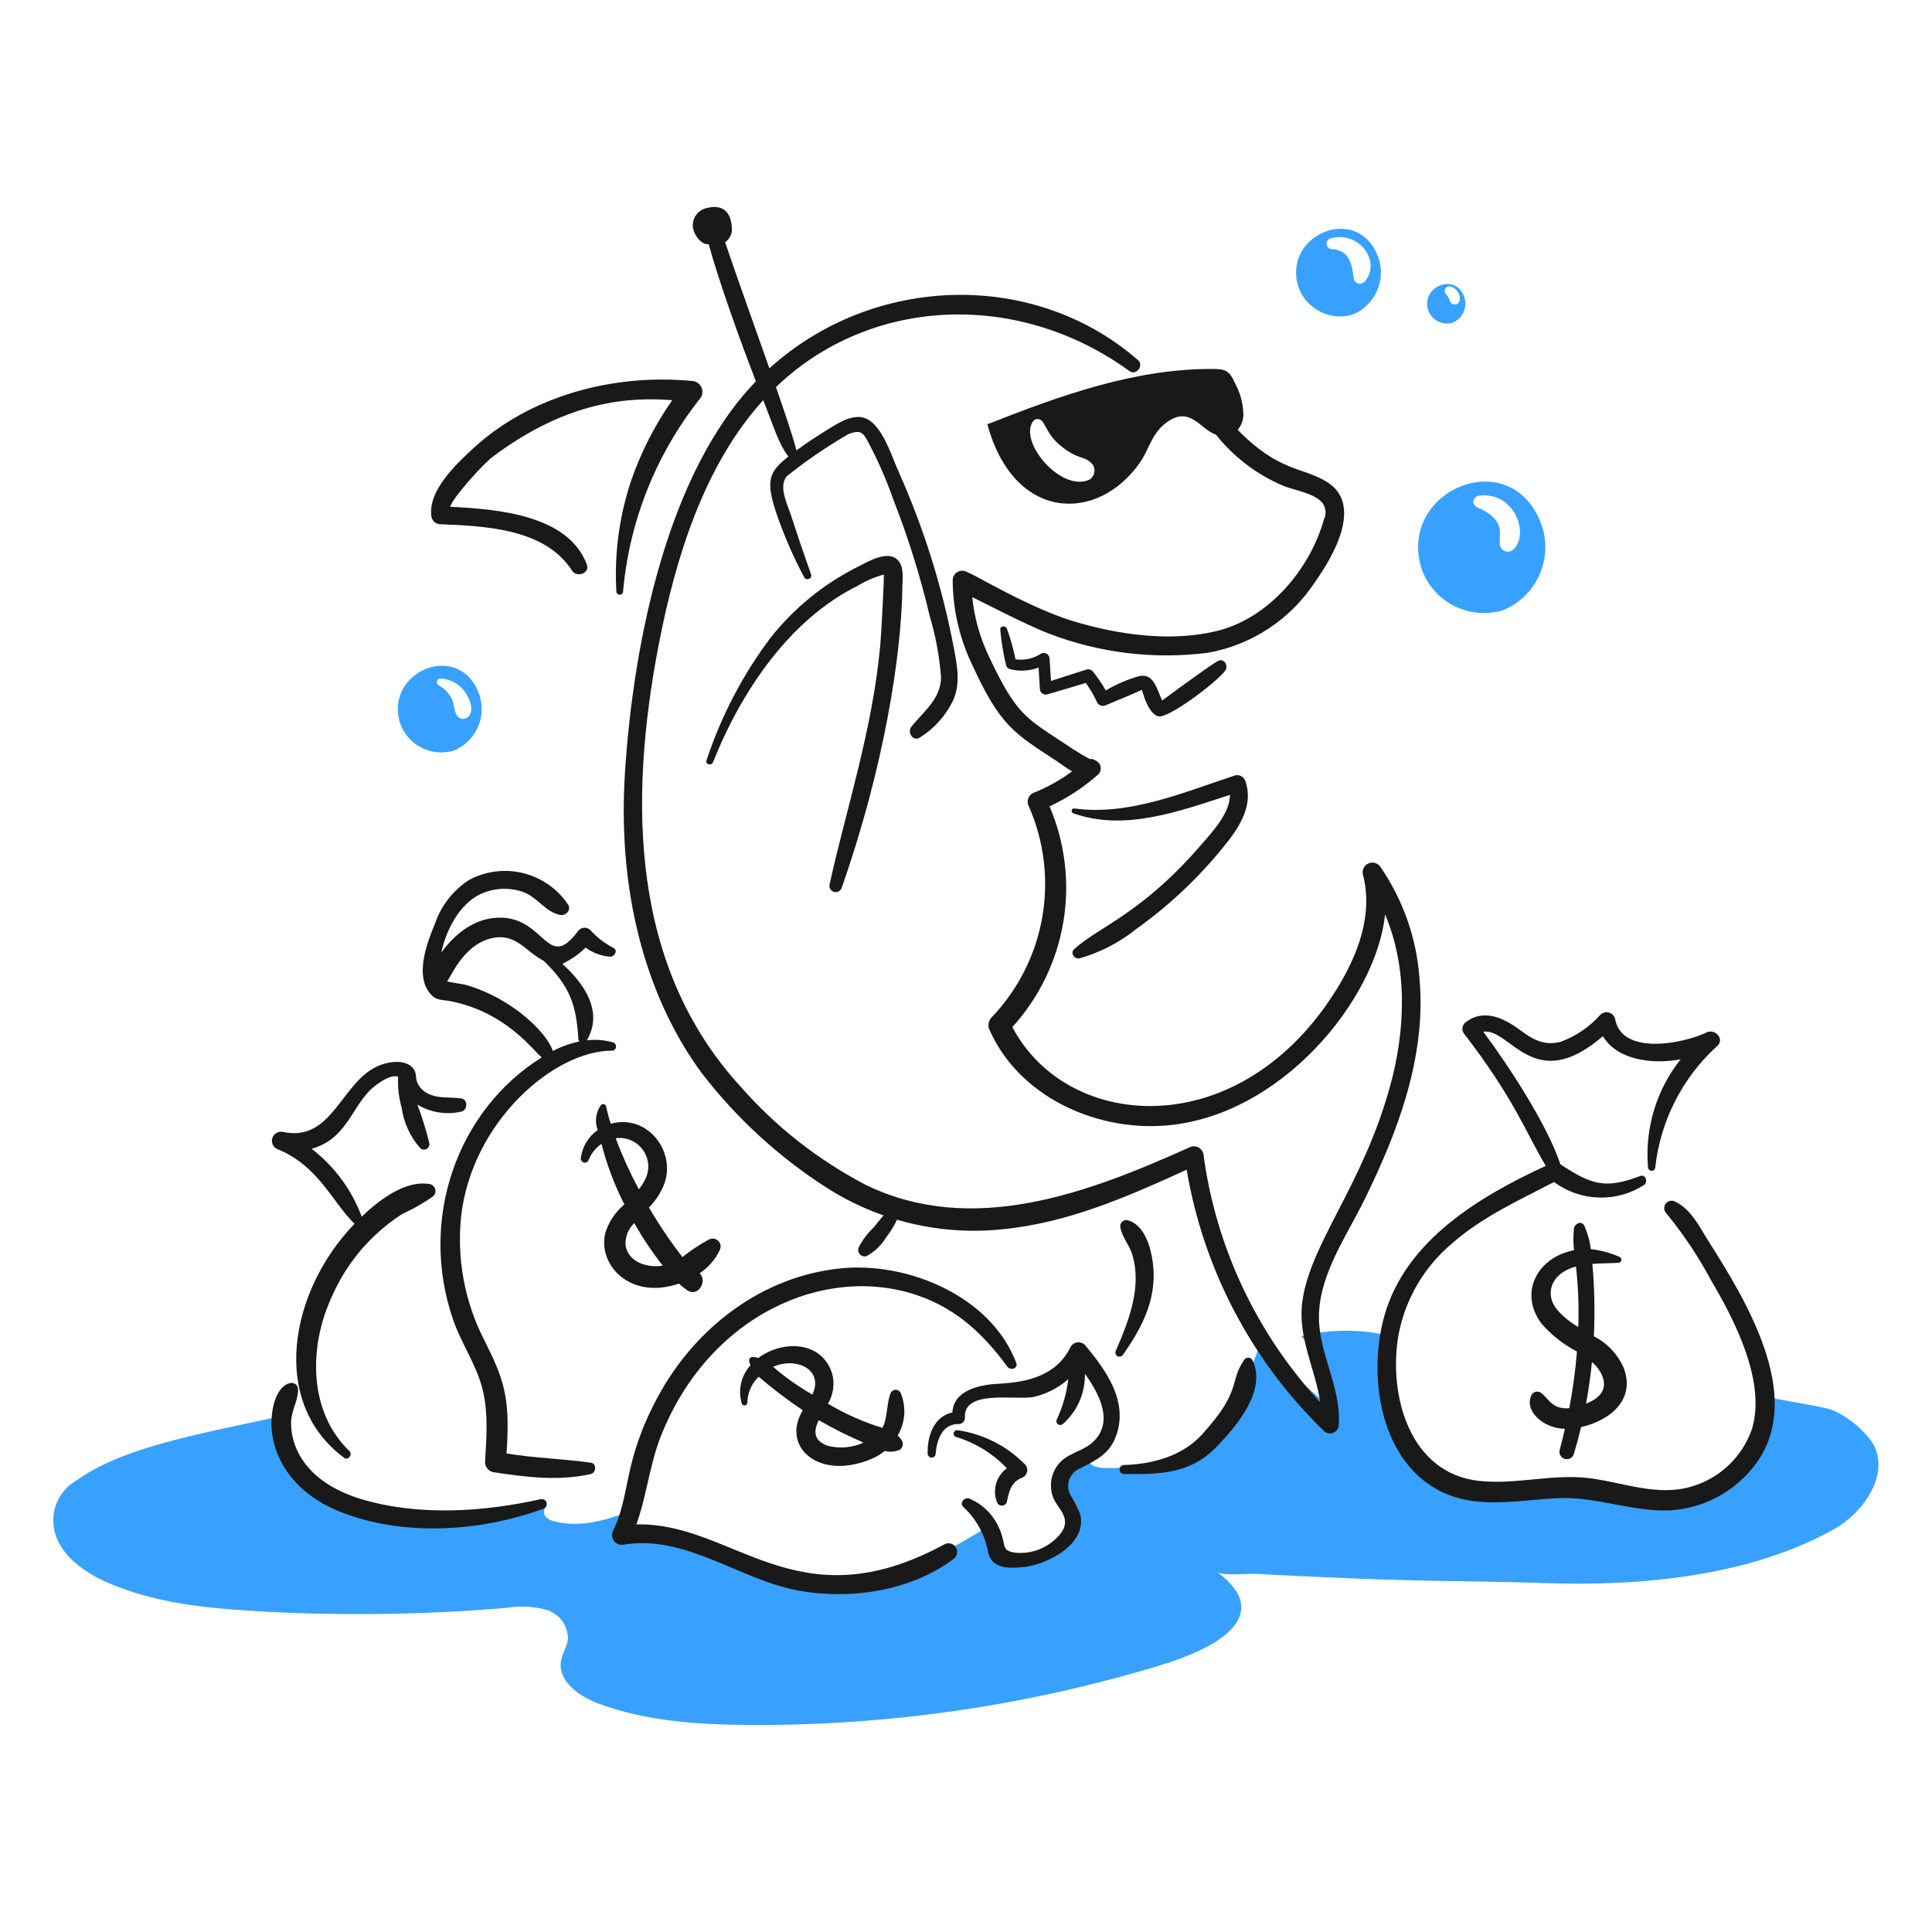 <svg width="154" height="154" viewBox="0 0 154 154" fill="none" xmlns="http://www.w3.org/2000/svg">
<path d="M6.085 118.015C5.484 118.357 4.993 118.864 4.67 119.475C4.347 120.086 4.204 120.777 4.26 121.466C4.413 123.654 6.462 125.207 8.467 126.099C12.162 127.744 16.27 128.179 20.308 128.417C27.026 128.814 33.764 128.727 40.469 128.155C41.501 127.988 42.556 128.045 43.563 128.324C44.063 128.475 44.5 128.784 44.808 129.205C45.116 129.627 45.278 130.137 45.271 130.659C45.199 131.255 44.827 131.778 44.723 132.371C44.436 133.999 46.173 135.226 47.724 135.8C51.476 137.193 55.549 137.46 59.55 137.493C70.633 137.583 81.667 136.003 92.278 132.804C94.346 132.179 100.34 130.227 98.644 126.999C98.214 126.31 97.639 125.723 96.96 125.278C97.448 125.649 99.429 125.417 100.069 125.451C113.156 126.159 116.23 125.953 123.197 126.19C130.81 126.451 139.49 125.654 146.234 121.871C148.404 120.653 150.692 117.637 149.314 115.09C148.492 113.895 147.349 112.955 146.018 112.379C145.472 112.129 140.256 111.337 140.237 111.186C140.446 112.831 140.368 115.31 139.012 116.456C133.534 121.096 127.841 118.408 121.451 118.577C119.53 118.628 117.042 119.271 115.402 118.007C114.005 116.973 112.774 115.731 111.753 114.325C110.953 113.08 110.426 111.681 110.205 110.219C110.167 109.918 110.393 106.391 110.808 106.482C108.478 105.927 106.05 105.935 103.724 106.506C104.985 107.948 105.631 109.825 105.526 111.737L100.292 107.188C100.571 107.43 98.661 111.264 98.442 111.695C97.282 113.983 96.015 115.394 93.548 116.289C92.909 116.519 86.995 117.662 86.882 116.523C86.871 116.421 86.861 116.319 86.851 116.217C84.554 116.963 84.62 118.947 85.772 120.648C85.871 120.825 85.916 121.026 85.903 121.228C85.889 121.43 85.817 121.624 85.696 121.786C85.444 122.105 85.132 122.372 84.777 122.57C84.001 123.181 83.124 123.652 82.186 123.962C81.487 124.17 80.736 124.115 80.075 123.809C79.811 123.648 78.479 121.857 78.947 121.584C76.297 123.133 73.899 124.717 70.88 125.412C61.624 127.55 58.48 122.928 53.136 122.031C52.417 121.911 51.428 122.254 50.803 121.768C50.711 121.701 50.641 121.606 50.604 121.498C50.567 121.39 50.564 121.273 50.595 121.163C50.616 120.985 50.664 120.276 50.848 120.203C48.757 121.045 46.503 121.836 44.234 121.28C43.698 121.148 43.283 120.903 43.377 120.355C43.392 120.272 43.51 119.879 43.585 119.861C42.511 120.101 41.425 120.28 40.332 120.397C37.3 121.208 38.206 121.002 36.479 121.117C35.121 121.209 33.76 121.243 32.399 121.221C29.614 121.18 24.955 118.659 23.292 115.708C23.048 115.275 22.049 112.965 23.139 112.737C14.738 114.502 9.665 115.477 6.085 118.015Z" fill="#38A1FF"/>
<path d="M97.04 52.707C96.037 53.31 92.694 55.799 92.635 55.842C92.176 54.818 91.946 53.681 90.838 53.886C89.893 54.147 88.987 54.534 88.145 55.034C87.835 54.496 87.484 53.982 87.096 53.498C87.034 53.433 86.956 53.387 86.869 53.364C86.783 53.341 86.692 53.342 86.606 53.367C85.661 53.666 84.719 53.97 83.779 54.277C83.737 53.684 83.702 53.093 83.658 52.5C83.657 52.42 83.636 52.341 83.595 52.272C83.554 52.203 83.496 52.145 83.427 52.106C83.357 52.066 83.278 52.045 83.198 52.045C83.118 52.046 83.039 52.067 82.969 52.107C82.373 52.498 81.655 52.658 80.95 52.556C80.78 51.727 80.549 50.91 80.261 50.114C80.157 49.854 79.711 49.856 79.73 50.185C79.815 51.146 79.971 52.099 80.196 53.037C80.215 53.108 80.252 53.173 80.303 53.225C80.355 53.276 80.42 53.313 80.491 53.332C81.25 53.533 82.054 53.491 82.788 53.211C82.821 53.774 82.855 54.34 82.887 54.904C82.888 54.975 82.906 55.045 82.938 55.109C82.97 55.172 83.016 55.227 83.073 55.27C83.129 55.313 83.195 55.343 83.265 55.357C83.335 55.371 83.406 55.369 83.475 55.351C84.501 55.057 85.526 54.747 86.547 54.438C86.903 54.928 87.208 55.452 87.459 56.003C87.518 56.105 87.609 56.184 87.719 56.229C87.828 56.273 87.949 56.279 88.062 56.247C88.583 56.037 90.851 55.081 91.017 54.989C91.07 55.109 91.504 56.919 92.347 57.1C93.135 57.271 96.899 54.448 97.642 53.485C97.962 53.074 97.566 52.392 97.04 52.707Z" fill="#191919"/>
<path d="M71.64 44.732C70.841 43.726 69.141 44.801 68.271 45.23C65.589 46.593 63.238 48.524 61.38 50.89C59.177 53.834 57.467 57.116 56.317 60.608C56.195 60.937 56.712 61.067 56.838 60.752C59.076 55.119 62.942 49.371 68.37 46.691C69.018 46.297 69.718 45.997 70.45 45.798C70.477 46.122 70.259 50.429 70.163 51.465C69.55 58.209 67.38 64.747 66.131 70.479C66.095 70.608 66.112 70.745 66.178 70.86C66.244 70.976 66.353 71.061 66.481 71.096C66.609 71.132 66.746 71.114 66.862 71.049C66.978 70.983 67.062 70.874 67.098 70.746C70.439 61.237 71.865 52.25 71.926 46.779C71.936 46.148 72.066 45.267 71.64 44.732Z" fill="#191919"/>
<path d="M108.761 95.628C111.448 90.159 113.704 84.184 113.148 77.983C112.918 74.806 111.847 71.746 110.046 69.119C109.948 68.963 109.799 68.847 109.623 68.792C109.448 68.737 109.259 68.745 109.09 68.817C108.92 68.888 108.782 69.018 108.7 69.182C108.617 69.346 108.596 69.534 108.639 69.713C109.469 72.907 108.242 76.103 106.572 78.808C98.926 91.212 85.132 90.275 80.696 81.871C82.821 79.528 84.23 76.626 84.756 73.507C85.282 70.388 84.902 67.184 83.662 64.275C85.054 63.627 86.346 62.782 87.498 61.767C87.587 61.692 87.655 61.597 87.696 61.489C87.738 61.381 87.751 61.264 87.735 61.15C87.719 61.036 87.674 60.927 87.605 60.835C87.535 60.743 87.444 60.67 87.338 60.623C86.615 60.201 87.779 61.217 84.518 59.047C81.727 57.196 80.932 56.833 78.801 52.266C78.102 50.796 77.661 49.216 77.499 47.596C77.91 47.787 81.916 49.874 83.638 50.513C87.66 52.054 92 52.577 96.272 52.035C98.001 51.728 99.649 51.072 101.116 50.106C102.583 49.141 103.837 47.887 104.803 46.421C106.263 44.359 108.712 40.2 105.738 38.395C103.757 37.193 101.941 37.619 98.662 34.266C98.941 33.924 99.098 33.5 99.11 33.06C99.096 32.185 98.869 31.327 98.45 30.56C98.019 29.591 97.713 29.421 96.802 29.411C90.55 29.342 84.515 31.524 78.701 33.822C80.828 41.615 87.507 41.694 90.861 36.876C91.55 35.88 91.794 34.671 92.765 33.853C94.79 32.142 95.617 34.203 96.927 34.651C98.356 36.448 100.216 37.856 102.335 38.743C103.266 39.107 104.698 39.288 105.397 40.067C105.542 40.257 105.631 40.484 105.654 40.722C105.677 40.959 105.634 41.199 105.528 41.413C104.433 45.324 101.164 49.285 96.978 50.301C93.29 51.196 89.072 50.588 85.493 49.498C81.73 48.35 76.72 45.224 77.224 45.7C77.117 45.599 76.982 45.531 76.838 45.504C76.693 45.477 76.543 45.493 76.407 45.55C76.271 45.607 76.155 45.702 76.072 45.824C75.989 45.945 75.943 46.089 75.939 46.236C75.949 48.533 76.462 50.801 77.442 52.88C79.703 57.825 80.766 58.407 84.208 60.65C84.536 60.864 84.974 61.204 85.452 61.489C84.53 62.169 83.527 62.732 82.465 63.164C82.355 63.198 82.254 63.256 82.169 63.333C82.084 63.411 82.017 63.507 81.974 63.614C81.93 63.721 81.911 63.836 81.918 63.951C81.924 64.066 81.956 64.178 82.011 64.279C83.234 67.063 83.604 70.147 83.075 73.14C82.545 76.134 81.14 78.904 79.037 81.1C78.906 81.239 78.822 81.415 78.798 81.605C78.773 81.794 78.81 81.986 78.901 82.154C81.233 87.337 87.151 90.081 92.662 89.734C102.029 89.15 109.721 79.657 110.404 72.889C112.236 77.211 112.036 82.196 110.762 86.731C108.532 94.676 104.421 99.113 103.804 103.785C103.432 106.594 104.842 109.109 105.24 111.786C100.198 106.341 96.952 99.477 95.941 92.126C95.937 91.993 95.899 91.863 95.831 91.749C95.763 91.635 95.666 91.541 95.551 91.475C95.436 91.409 95.305 91.374 95.173 91.372C95.04 91.371 94.909 91.404 94.792 91.468C86.772 95.067 77.577 98.584 69.038 94.463C65.23 92.481 61.825 89.806 58.998 86.576C50.331 77.081 50.056 64.025 52.523 51.303C53.834 44.553 56.095 37.109 60.837 31.896C61.673 34.001 62.047 35.347 62.84 36.392C61.416 37.525 60.98 38.175 61.83 40.743C62.439 42.565 63.202 44.333 64.11 46.026C64.263 46.321 64.769 46.122 64.654 45.796C64.09 44.21 63.548 42.616 63.029 41.014C62.742 40.145 62.052 38.806 62.703 37.969C64.259 36.724 65.907 35.598 67.632 34.6C68.627 34.23 68.775 34.5 69.138 35.117C69.951 36.631 70.644 38.207 71.21 39.829C72.389 42.833 73.353 45.916 74.096 49.057C74.572 50.647 74.878 52.283 75.008 53.938C75.027 55.676 73.657 56.676 72.659 57.907C72.291 58.361 72.761 59.153 73.333 58.781C74.468 58.071 75.379 57.056 75.963 55.851C76.563 54.516 76.315 53.181 76.056 51.793C75.146 46.917 73.665 42.164 71.644 37.634C71.095 36.398 70.577 34.672 69.576 33.724C68.543 32.744 67.26 33.446 66.255 34.066C65.318 34.641 64.376 35.243 63.484 35.903C63.282 35.048 62.652 33.158 61.852 30.857C69.294 23.701 81.049 23.057 90.05 29.591C90.56 29.962 91.199 29.132 90.724 28.717C82.455 21.488 69.624 21.844 61.328 29.361C60.144 26.003 58.746 22.109 57.798 19.308C57.991 19.178 58.143 18.997 58.238 18.785C58.333 18.573 58.366 18.339 58.334 18.108C58.295 17.642 58.157 16.089 56.241 16.604C56.044 16.66 55.862 16.758 55.707 16.892C55.553 17.026 55.429 17.192 55.345 17.379C55.262 17.565 55.22 17.768 55.223 17.973C55.226 18.177 55.274 18.378 55.364 18.563C55.873 19.6 56.485 19.462 56.485 19.462C57.348 22.548 58.9 26.89 60.252 30.397C53.167 37.727 50.477 51.301 49.817 61.561C49.146 72.002 51.961 80.173 55.948 85.551C58.7 89.125 62.047 92.2 65.841 94.641C70.027 97.332 75.007 98.51 79.956 97.98C85.136 97.47 89.903 95.38 94.59 93.236C95.924 101.169 99.759 108.468 105.533 114.068C105.631 114.161 105.754 114.224 105.887 114.248C106.02 114.273 106.157 114.258 106.282 114.207C106.406 114.155 106.514 114.068 106.59 113.957C106.667 113.846 106.71 113.715 106.714 113.58C106.919 110.51 105.044 107.803 105.136 104.764C105.232 101.48 107.363 98.476 108.761 95.628ZM86.828 38.239C84.55 39.276 81.085 35.099 82.387 33.532C82.458 33.462 82.549 33.418 82.648 33.406C82.746 33.393 82.847 33.413 82.933 33.463C83.335 33.693 83.421 34.607 84.547 35.535C85.9 36.652 86.384 36.308 86.997 36.913C87.087 37.005 87.155 37.116 87.197 37.238C87.238 37.36 87.251 37.49 87.234 37.617C87.218 37.745 87.173 37.867 87.102 37.975C87.032 38.082 86.938 38.173 86.828 38.239Z" fill="#191919"/>
<path d="M55.157 30.367C48.895 29.772 42.275 31.538 37.727 35.733C36.376 36.979 34.158 39.063 34.376 41.073C34.381 41.261 34.458 41.439 34.591 41.572C34.724 41.705 34.903 41.782 35.091 41.787C38.676 41.934 43.451 42.129 45.598 45.486C45.971 46.07 47.046 45.703 46.775 44.989C45.285 41.047 39.687 40.58 35.882 40.395C36.125 39.607 38.539 36.961 39.252 36.425C45.364 31.831 50.339 31.652 53.586 31.899C52.193 33.882 51.086 36.053 50.298 38.345C49.355 41.175 48.959 44.158 49.131 47.136C49.131 47.207 49.159 47.275 49.209 47.326C49.259 47.376 49.328 47.404 49.399 47.404C49.47 47.404 49.538 47.376 49.588 47.326C49.638 47.275 49.667 47.207 49.667 47.136C50.163 41.547 52.281 36.224 55.76 31.822C55.873 31.701 55.948 31.549 55.977 31.386C56.006 31.223 55.988 31.055 55.925 30.902C55.861 30.749 55.755 30.617 55.619 30.522C55.483 30.427 55.323 30.374 55.157 30.367Z" fill="#191919"/>
<path d="M99.276 62.285C99.225 62.112 99.11 61.966 98.954 61.878C98.797 61.789 98.612 61.765 98.439 61.811C94.392 63.138 90.009 65.039 85.658 64.445C85.608 64.434 85.556 64.443 85.513 64.469C85.47 64.496 85.438 64.538 85.425 64.586C85.411 64.635 85.417 64.687 85.44 64.732C85.464 64.777 85.503 64.811 85.551 64.828C89.686 66.295 94.031 64.646 98.046 63.358C98.009 64.84 96.725 66.201 95.817 67.256C91.031 72.829 87.632 73.833 85.622 75.655C85.275 75.97 85.649 76.477 86.052 76.391C87.707 75.917 89.251 75.117 90.592 74.037C93.41 72.022 95.918 69.604 98.034 66.861C99.029 65.534 99.858 63.96 99.276 62.285Z" fill="#191919"/>
<path d="M136.213 98.979C135.468 97.804 134.823 96.413 133.528 95.781C133.405 95.714 133.261 95.693 133.124 95.722C132.987 95.751 132.864 95.828 132.778 95.939C132.692 96.051 132.649 96.189 132.656 96.329C132.663 96.469 132.719 96.603 132.815 96.705C134.186 98.377 135.39 100.18 136.409 102.087C138.373 105.417 140.734 110.13 139.67 113.842C139.295 114.962 138.651 115.974 137.795 116.788C136.939 117.602 135.897 118.194 134.759 118.513C132.116 119.279 129.4 118.184 126.778 117.835C123.808 117.443 120.857 118.365 117.89 118.041C112.334 117.429 110.658 111.189 111.468 106.444C111.994 103.593 113.493 101.012 115.709 99.142C118.141 96.999 121.034 95.697 123.874 94.219C124.902 94.982 126.139 95.414 127.419 95.457C128.699 95.5 129.962 95.153 131.04 94.461C131.391 94.231 131.177 93.573 130.734 93.742C127.929 94.814 126.829 94.414 124.379 92.808C123.338 89.653 120.217 84.893 118.233 82.241C120.383 81.91 122.254 87.359 127.764 82.595C128.917 84.517 131.733 84.863 133.966 84.433C132.035 86.863 131.104 89.939 131.363 93.033C131.363 93.11 131.393 93.184 131.448 93.238C131.502 93.293 131.576 93.323 131.653 93.323C131.73 93.323 131.804 93.293 131.858 93.238C131.913 93.184 131.943 93.11 131.943 93.033C132.358 89.321 134.112 85.889 136.877 83.378C137.502 82.835 136.707 81.966 136.039 82.291C134.247 83.166 129.242 84.201 128.735 81.194C128.701 81.077 128.637 80.971 128.549 80.886C128.462 80.802 128.354 80.741 128.236 80.71C128.119 80.679 127.995 80.679 127.877 80.71C127.76 80.742 127.652 80.802 127.565 80.887C126.712 81.846 125.638 82.582 124.436 83.031C123.164 83.383 122.227 82.9 121.232 82.154C119.9 81.154 118.246 80.332 116.764 81.537C116.66 81.64 116.593 81.775 116.574 81.921C116.555 82.066 116.585 82.214 116.66 82.341C120.684 87.561 121.578 90.172 123.212 92.932C117.916 95.373 112.096 98.861 110.378 104.783C109.014 109.486 109.914 116.25 114.654 118.782C117.659 120.386 121.069 119.548 124.287 119.415C127.426 119.287 130.449 120.661 133.577 120.354C134.933 120.205 136.239 119.755 137.399 119.037C138.56 118.319 139.546 117.352 140.285 116.205C143.543 110.991 139.332 103.885 136.213 98.979Z" fill="#191919"/>
<path d="M129.439 109.069C128.969 107.963 128.122 107.059 127.049 106.518C127.137 104.594 127.097 102.666 126.93 100.747C127.646 100.69 128.374 100.696 129.006 100.658C129.064 100.656 129.119 100.633 129.162 100.594C129.205 100.556 129.233 100.503 129.241 100.445C129.248 100.388 129.236 100.329 129.205 100.281C129.174 100.232 129.126 100.195 129.071 100.178C128.353 99.858 127.589 99.653 126.807 99.57C126.726 98.924 126.55 98.294 126.284 97.701C126.074 97.257 125.504 97.539 125.458 97.927C125.4 98.501 125.403 99.081 125.467 99.655C122.513 100.22 121.039 103.078 122.882 105.517C123.674 106.424 124.63 107.174 125.699 107.728C125.58 109.244 125.375 110.752 125.087 112.245C123.678 112.378 123.402 111.386 122.79 110.995C122.671 110.927 122.531 110.908 122.398 110.943C122.266 110.978 122.153 111.063 122.083 111.181C121.644 112.058 122.262 112.907 123.016 113.385C123.534 113.706 124.13 113.881 124.74 113.891C124.611 114.452 124.47 115.019 124.317 115.592C124.283 115.74 124.307 115.895 124.385 116.025C124.463 116.155 124.588 116.25 124.734 116.291C124.88 116.331 125.036 116.313 125.17 116.242C125.303 116.17 125.404 116.049 125.451 115.905C125.663 115.194 125.855 114.478 126.025 113.757C128.48 113.192 130.338 111.476 129.439 109.069ZM124.134 104.417C123.085 103.169 123.61 101.489 125.621 100.952C125.802 102.553 125.863 104.166 125.804 105.776C125.177 105.416 124.614 104.957 124.134 104.417H124.134ZM126.422 111.894C126.628 110.785 126.785 109.673 126.896 108.57C127.299 108.899 127.602 109.333 127.772 109.824C128.121 110.919 127.314 111.532 126.421 111.894H126.422Z" fill="#191919"/>
<path d="M89.523 107.976C90.819 106.115 91.89 104.198 91.957 101.869C91.998 100.414 91.56 97.724 89.89 97.266C89.809 97.246 89.725 97.248 89.645 97.27C89.565 97.292 89.492 97.334 89.434 97.393C89.375 97.452 89.333 97.525 89.311 97.605C89.288 97.684 89.287 97.769 89.308 97.849C89.436 98.61 90.014 99.228 90.244 99.97C91.03 102.518 90.032 105.177 88.952 107.642C88.907 107.717 88.895 107.808 88.917 107.893C88.939 107.978 88.994 108.05 89.07 108.095C89.146 108.139 89.236 108.151 89.321 108.129C89.406 108.107 89.478 108.052 89.523 107.976Z" fill="#191919"/>
<path d="M89.582 117.489C92.305 117.535 94.809 117.5 96.856 115.44C98.464 113.818 101.039 110.846 99.825 108.407C99.791 108.35 99.743 108.303 99.685 108.27C99.627 108.237 99.562 108.219 99.496 108.219C99.429 108.219 99.364 108.237 99.306 108.27C99.248 108.303 99.2 108.35 99.166 108.407C97.941 110.197 99.037 110.817 95.784 114.372C94.223 116.076 91.834 116.715 89.582 116.776C89.491 116.78 89.404 116.819 89.341 116.886C89.277 116.952 89.242 117.04 89.242 117.132C89.242 117.224 89.277 117.312 89.34 117.378C89.403 117.445 89.49 117.484 89.582 117.489Z" fill="#191919"/>
<path d="M81.702 116.729C80.266 115.264 78.391 114.308 76.363 114.006C76.292 113.988 76.217 113.998 76.155 114.035C76.092 114.072 76.046 114.131 76.026 114.201C76.007 114.272 76.016 114.347 76.052 114.41C76.087 114.474 76.146 114.521 76.216 114.542C77.755 115.01 79.147 115.87 80.255 117.037C79.833 117.347 79.528 117.791 79.391 118.297C79.255 118.803 79.294 119.34 79.504 119.82C79.546 119.889 79.607 119.944 79.68 119.978C79.753 120.013 79.834 120.025 79.914 120.015C79.993 120.004 80.068 119.971 80.13 119.918C80.191 119.866 80.236 119.797 80.259 119.72C80.412 118.934 80.592 118.149 81.419 117.806C81.526 117.774 81.623 117.715 81.701 117.635C81.779 117.554 81.835 117.455 81.864 117.347C81.892 117.239 81.892 117.125 81.864 117.017C81.835 116.909 81.78 116.81 81.702 116.729Z" fill="#191919"/>
<path d="M86.475 107.202C86.397 107.125 86.303 107.067 86.199 107.032C86.095 106.997 85.985 106.986 85.876 107C85.767 107.014 85.663 107.052 85.572 107.112C85.48 107.173 85.403 107.253 85.347 107.347C84.218 109.659 81.908 110.18 79.563 110.301C78.042 110.378 76.004 110.83 75.915 112.587C74.46 112.9 73.908 114.424 73.942 115.87C73.942 115.954 73.976 116.035 74.036 116.095C74.096 116.155 74.177 116.189 74.261 116.189C74.345 116.189 74.427 116.155 74.486 116.095C74.546 116.035 74.579 115.954 74.579 115.87C74.675 114.781 75.105 113.476 76.424 113.512C76.554 113.511 76.679 113.459 76.771 113.367C76.863 113.275 76.915 113.15 76.916 113.02C76.753 110.673 81.106 111.666 82.468 111.335C83.46 111.091 84.379 110.613 85.148 109.94C85.022 111.046 84.716 112.123 84.244 113.13C84.208 113.194 84.196 113.27 84.21 113.342C84.225 113.414 84.265 113.479 84.323 113.524C84.382 113.569 84.454 113.592 84.528 113.587C84.602 113.583 84.671 113.552 84.724 113.501C85.292 113.003 85.743 112.387 86.046 111.696C86.349 111.005 86.496 110.255 86.477 109.501C87.702 111.192 88.81 113.45 87.067 114.989C86.229 115.73 85.036 115.832 84.322 116.766C84.053 117.122 83.876 117.539 83.806 117.979C83.736 118.42 83.775 118.871 83.919 119.293C84.275 120.319 85.687 121.084 84.293 122.522C83.852 122.982 83.31 123.332 82.709 123.547C82.109 123.761 81.467 123.832 80.835 123.755C79.674 123.533 80.337 123.151 79.511 121.53C79.04 120.61 78.263 119.881 77.315 119.47C76.914 119.268 76.417 119.808 76.804 120.131C77.843 121.104 78.534 122.39 78.772 123.793C79.109 125.074 80.466 125.019 81.551 124.913C83.47 124.721 86.733 123.083 86.09 120.649C85.846 120.095 85.568 119.556 85.259 119.035C85.181 118.842 85.143 118.635 85.147 118.427C85.152 118.219 85.198 118.014 85.284 117.824C85.37 117.634 85.494 117.464 85.647 117.323C85.801 117.183 85.981 117.075 86.177 117.006C87.346 116.397 88.341 115.941 88.883 114.659C90.054 111.844 88.209 109.267 86.475 107.202Z" fill="#191919"/>
<path d="M81.009 108.643C79.011 103.334 72.393 100.578 67.074 101.096C60.756 101.708 55.416 105.824 52.449 111.32C49.623 116.542 50.293 119.109 48.878 121.989C48.807 122.122 48.775 122.272 48.787 122.422C48.798 122.572 48.854 122.715 48.945 122.835C49.037 122.954 49.162 123.044 49.303 123.094C49.445 123.144 49.599 123.152 49.745 123.117C54.679 122.321 58.95 125.92 63.622 126.781C67.731 127.54 72.544 126.84 75.957 124.303C76.036 124.258 76.104 124.197 76.159 124.124C76.214 124.052 76.254 123.97 76.278 123.882C76.3 123.794 76.306 123.702 76.294 123.612C76.281 123.523 76.252 123.436 76.206 123.357C76.16 123.279 76.099 123.21 76.027 123.155C75.954 123.1 75.872 123.06 75.784 123.037C75.696 123.014 75.605 123.009 75.515 123.021C75.425 123.033 75.338 123.063 75.26 123.109C63.468 129.499 58.506 121.33 50.728 121.511C51.547 119.228 51.785 116.733 52.685 114.461C56.513 104.793 65.812 100.715 73.183 103.27C76.263 104.336 78.408 106.366 80.304 108.945C80.535 109.269 81.178 109.091 81.009 108.643Z" fill="#191919"/>
<path d="M71.553 114.434C71.849 113.934 72.026 113.374 72.073 112.795C72.12 112.216 72.034 111.635 71.821 111.094C71.793 111.004 71.737 110.924 71.66 110.868C71.583 110.812 71.491 110.782 71.396 110.782C71.301 110.782 71.209 110.812 71.132 110.868C71.055 110.924 70.999 111.004 70.971 111.094C70.649 112.004 70.759 113.009 70.34 113.814C68.819 113.353 67.36 112.705 65.997 111.887C66.209 111.533 66.347 111.14 66.406 110.732C66.464 110.323 66.44 109.908 66.336 109.509C65.513 106.837 62.34 106.819 60.445 108.245C60.298 108.195 60.144 108.167 59.989 108.163C59.953 108.163 59.917 108.17 59.884 108.183C59.851 108.197 59.821 108.216 59.795 108.242C59.77 108.267 59.749 108.297 59.736 108.33C59.722 108.363 59.714 108.398 59.714 108.434C59.73 108.569 59.765 108.701 59.818 108.826C59.453 109.229 59.198 109.717 59.075 110.246C58.953 110.775 58.968 111.326 59.118 111.848C59.13 111.904 59.163 111.955 59.21 111.988C59.257 112.021 59.316 112.036 59.373 112.028C59.431 112.02 59.483 111.991 59.52 111.946C59.557 111.901 59.575 111.844 59.572 111.786C59.58 111.402 59.664 111.023 59.82 110.672C59.976 110.321 60.199 110.004 60.478 109.739C61.595 110.7 62.769 111.592 63.993 112.413C62.21 115.322 65.302 118.108 69.56 116.249C69.906 116.097 70.23 115.897 70.522 115.657C70.914 115.755 71.327 115.726 71.702 115.574C71.824 115.502 71.912 115.384 71.948 115.247C71.984 115.109 71.965 114.963 71.895 114.84C71.806 114.685 71.69 114.548 71.553 114.434ZM61.622 108.95C63.547 108.112 65.685 109.218 64.752 111.162C63.641 110.526 62.594 109.785 61.624 108.95H61.622ZM65.92 115.228C64.772 114.778 64.887 113.986 65.263 113.202C66.418 113.869 67.612 114.467 68.838 114.992C67.923 115.406 66.892 115.49 65.922 115.229L65.92 115.228Z" fill="#191919"/>
<path d="M71.105 96.149C70.59 96.682 70.104 97.243 69.65 97.829C69.139 98.304 68.722 98.87 68.419 99.498C68.395 99.586 68.396 99.678 68.419 99.766C68.443 99.853 68.489 99.933 68.553 99.998C68.618 100.062 68.698 100.108 68.785 100.132C68.873 100.156 68.966 100.156 69.053 100.133C69.718 99.78 70.271 99.25 70.651 98.601C71.139 97.982 71.519 97.286 71.777 96.541C71.799 96.456 71.792 96.366 71.758 96.285C71.724 96.204 71.664 96.137 71.588 96.093C71.512 96.048 71.424 96.03 71.337 96.04C71.25 96.05 71.168 96.089 71.105 96.149Z" fill="#191919"/>
<path d="M48.872 83.093C48.193 82.897 47.483 82.839 46.782 82.922C48.083 80.684 46.657 78.476 44.821 76.829C45.508 76.501 46.137 76.064 46.683 75.534C47.236 75.944 47.89 76.193 48.575 76.253C48.968 76.31 49.316 75.742 48.874 75.54C48.185 75.186 47.567 74.708 47.05 74.13C46.98 74.062 46.895 74.012 46.803 73.981C46.71 73.951 46.612 73.941 46.515 73.954C46.419 73.966 46.326 74 46.244 74.053C46.162 74.106 46.093 74.177 46.042 74.26C43.683 77.4 43.461 73.331 40.092 73.153C38.008 73.043 36.34 74.329 35.176 75.93C35.559 74.137 36.598 72.108 38.25 71.292C39.326 70.776 40.563 70.706 41.69 71.097C42.812 71.496 43.486 72.705 44.642 72.929C45.092 73.017 45.568 72.546 45.279 72.101C44.443 70.856 43.175 69.965 41.719 69.602C40.264 69.238 38.726 69.428 37.402 70.134C36.132 70.951 35.174 72.171 34.681 73.599C34.178 74.841 32.849 77.926 34.496 79.414C34.866 79.75 35.432 79.707 35.906 79.803C40.37 80.686 42.529 83.774 43.18 84.288C36.499 88.449 33.327 97.123 36.127 105.22C36.745 107.009 37.851 108.605 38.378 110.419C38.956 112.404 38.783 114.504 38.663 116.54C38.663 116.722 38.724 116.898 38.834 117.042C38.945 117.186 39.1 117.29 39.275 117.338C41.849 117.741 44.543 118.077 47.105 117.491C47.528 117.395 47.569 116.66 47.105 116.594C44.863 116.276 42.61 116.227 40.375 115.855C40.691 111.357 40.167 109.949 38.608 106.835C37.04 103.785 36.398 100.344 36.758 96.933C37.614 89.43 44.15 83.737 48.786 83.749C48.865 83.745 48.94 83.714 48.998 83.66C49.056 83.607 49.093 83.535 49.104 83.457C49.114 83.378 49.096 83.299 49.054 83.233C49.011 83.166 48.947 83.117 48.872 83.093ZM37.08 78.49C36.892 78.437 35.977 78.337 35.625 78.211C35.868 78.117 36.876 75.181 39.377 74.747C41.193 74.429 41.99 75.931 43.339 76.585C45.389 78.576 45.936 80.038 46.101 82.802C46.104 82.879 46.134 82.954 46.184 83.013C45.446 83.172 44.733 83.43 44.063 83.779C43.71 82.507 41.008 79.615 37.084 78.49H37.08Z" fill="#191919"/>
<path d="M56.501 98.806C55.76 99.208 55.055 99.675 54.395 100.201C53.423 98.942 52.532 97.623 51.728 96.251C52.272 95.701 52.694 95.043 52.969 94.321C53.872 91.685 51.535 88.768 48.682 89.578C48.528 89.099 48.405 88.631 48.307 88.181C48.296 88.141 48.274 88.105 48.245 88.076C48.215 88.047 48.179 88.026 48.139 88.015C48.099 88.005 48.056 88.005 48.016 88.015C47.976 88.026 47.939 88.047 47.91 88.076C47.703 88.361 47.571 88.692 47.524 89.041C47.477 89.39 47.519 89.745 47.643 90.074C47.282 90.328 46.976 90.654 46.745 91.03C46.515 91.407 46.364 91.828 46.303 92.265C46.291 92.306 46.288 92.349 46.294 92.391C46.299 92.434 46.312 92.475 46.334 92.511C46.355 92.549 46.383 92.581 46.417 92.607C46.45 92.633 46.489 92.653 46.53 92.664C46.571 92.675 46.614 92.678 46.656 92.673C46.699 92.668 46.739 92.654 46.776 92.633C46.814 92.612 46.846 92.584 46.872 92.55C46.898 92.516 46.918 92.478 46.929 92.436C47.136 91.927 47.489 91.49 47.944 91.181C48.375 92.85 48.986 94.468 49.768 96.005C49.045 96.608 48.515 97.409 48.242 98.309C47.648 100.822 50.219 103.654 54.123 102.315C54.324 102.506 54.538 102.681 54.764 102.841C55.617 103.43 56.422 102.159 55.773 101.487C56.459 101.037 57.008 100.407 57.361 99.667C57.428 99.547 57.453 99.408 57.434 99.272C57.415 99.136 57.352 99.01 57.255 98.913C57.158 98.816 57.032 98.753 56.896 98.734C56.76 98.714 56.621 98.74 56.501 98.806ZM51.508 93.838C51.358 94.185 51.161 94.509 50.92 94.8C50.217 93.485 49.6 92.126 49.074 90.731C49.47 90.674 49.874 90.723 50.245 90.873C50.616 91.022 50.942 91.266 51.188 91.582C51.435 91.897 51.594 92.271 51.651 92.667C51.707 93.063 51.657 93.467 51.508 93.838ZM49.857 99.178C49.851 98.864 49.91 98.552 50.031 98.261C50.152 97.972 50.332 97.71 50.56 97.493C51.228 98.679 51.985 99.811 52.825 100.882C51.623 101.095 49.995 100.605 49.857 99.178Z" fill="#191919"/>
<path d="M43.119 119.495C38.558 120.518 33.422 120.855 28.889 119.522C24.788 118.315 23.191 115.754 23.201 113.391C23.201 112.462 23.769 111.648 23.757 110.76C23.744 109.816 21.954 109.951 21.666 112.828C21.389 115.614 23.017 118.82 26.961 120.44C32.031 122.523 38.277 122.102 43.327 120.26C43.419 120.225 43.495 120.156 43.54 120.068C43.585 119.98 43.596 119.879 43.57 119.783C43.544 119.688 43.484 119.605 43.4 119.552C43.317 119.499 43.217 119.478 43.119 119.495Z" fill="#191919"/>
<path d="M36.778 87.559C35.905 87.419 34.985 87.594 34.16 87.191C33.947 87.1 33.755 86.966 33.596 86.798C33.436 86.63 33.312 86.431 33.232 86.214C33.124 85.892 33.196 85.558 33.003 85.257C32.404 84.332 30.829 84.629 30.017 85.022C27.144 86.404 26.45 91.048 22.56 90.229C22.378 90.187 22.187 90.217 22.027 90.313C21.866 90.408 21.749 90.562 21.7 90.743C21.65 90.923 21.672 91.115 21.761 91.279C21.85 91.443 21.999 91.567 22.177 91.623C25.406 92.964 26.504 95.843 28.26 97.547C23.033 102.967 21.487 111.821 27.439 116.207C27.755 116.437 28.128 115.934 27.855 115.671C24.575 112.513 24.626 107.385 26.389 103.496C27.564 100.731 29.544 98.383 32.071 96.758C32.941 96.369 33.771 95.894 34.548 95.342C34.617 95.271 34.667 95.183 34.692 95.087C34.718 94.992 34.718 94.891 34.693 94.795C34.667 94.699 34.618 94.612 34.548 94.541C34.479 94.47 34.393 94.418 34.297 94.391C32.329 94.02 30.235 95.645 28.832 96.976C28.035 94.834 26.65 92.961 24.836 91.571C27.521 90.819 27.965 88.473 29.469 86.928C29.842 86.545 31.071 85.583 31.737 85.822C31.691 86.657 31.786 87.494 32.016 88.298C32.181 89.493 32.697 90.613 33.497 91.516C33.565 91.581 33.652 91.621 33.745 91.632C33.838 91.643 33.932 91.623 34.013 91.576C34.094 91.529 34.157 91.457 34.194 91.371C34.231 91.285 34.239 91.19 34.216 91.099C33.963 90.063 33.646 89.044 33.268 88.047C34.321 88.681 35.58 88.881 36.778 88.605C37.282 88.497 37.314 87.642 36.778 87.559Z" fill="#191919"/>
<path d="M38.228 55.427C36.701 50.949 30.583 53.493 31.893 57.652C32.189 58.495 32.799 59.192 33.595 59.598C34.391 60.004 35.313 60.088 36.169 59.832C37.003 59.491 37.678 58.848 38.059 58.032C38.441 57.216 38.501 56.286 38.228 55.427ZM37.283 57.161C37.182 57.255 37.049 57.307 36.911 57.307C36.774 57.307 36.641 57.255 36.54 57.161C36.166 56.842 36.247 56.174 36.027 55.74C35.806 55.261 35.431 54.869 34.962 54.627C34.908 54.593 34.866 54.542 34.843 54.483C34.82 54.423 34.817 54.358 34.834 54.296C34.851 54.234 34.888 54.18 34.938 54.141C34.989 54.102 35.051 54.081 35.115 54.08C35.472 54.101 35.822 54.196 36.141 54.358C36.46 54.52 36.742 54.747 36.97 55.023C37.354 55.518 37.914 56.655 37.283 57.161Z" fill="#38A1FF"/>
<path d="M122.923 41.965C120.606 35.179 111.327 39.034 113.315 45.341C113.764 46.619 114.688 47.676 115.896 48.291C117.104 48.906 118.502 49.033 119.8 48.645C121.065 48.127 122.088 47.153 122.667 45.915C123.245 44.678 123.337 43.267 122.923 41.965ZM120.502 43.895C120.42 43.943 120.327 43.971 120.232 43.978C120.136 43.985 120.041 43.969 119.952 43.934C119.863 43.898 119.784 43.842 119.72 43.771C119.656 43.7 119.61 43.615 119.583 43.523C119.354 42.763 120.196 41.65 118.059 40.575C117.753 40.422 117.578 40.435 117.44 40.101C117.432 40.027 117.438 39.952 117.46 39.881C117.481 39.809 117.517 39.743 117.566 39.686C117.614 39.63 117.674 39.583 117.74 39.551C117.807 39.518 117.88 39.499 117.955 39.496C120.89 39.218 121.978 42.848 120.502 43.895Z" fill="#38A1FF"/>
<path d="M109.903 20.622C108.356 16.095 102.17 18.666 103.495 22.872C103.796 23.724 104.413 24.428 105.218 24.838C106.023 25.249 106.955 25.334 107.821 25.076C108.664 24.731 109.346 24.081 109.732 23.256C110.118 22.431 110.179 21.491 109.903 20.622ZM109.256 21.167C109.264 21.652 109.084 22.122 108.753 22.477C108.691 22.536 108.614 22.578 108.531 22.599C108.447 22.621 108.36 22.62 108.277 22.598C108.194 22.576 108.117 22.533 108.055 22.474C107.993 22.414 107.948 22.339 107.923 22.257C107.805 21.883 107.9 19.912 106.172 19.867C106.067 19.864 105.967 19.823 105.889 19.753C105.811 19.683 105.761 19.587 105.747 19.484C105.733 19.38 105.756 19.274 105.812 19.186C105.868 19.097 105.954 19.031 106.054 19C106.516 18.862 107.008 18.859 107.472 18.992C107.936 19.125 108.352 19.389 108.671 19.751C109.02 20.144 109.226 20.643 109.256 21.167Z" fill="#38A1FF"/>
<path d="M116.729 23.712C116.033 21.671 113.244 22.829 113.842 24.727C113.977 25.111 114.254 25.429 114.617 25.614C114.98 25.8 115.4 25.838 115.79 25.722C116.171 25.566 116.478 25.273 116.652 24.9C116.826 24.528 116.854 24.104 116.729 23.712ZM115.603 24.065C115.318 23.32 115.205 23.524 115.166 23.254C115.154 23.194 115.157 23.131 115.176 23.073C115.195 23.014 115.229 22.961 115.274 22.919C115.319 22.877 115.374 22.848 115.434 22.833C115.494 22.819 115.556 22.82 115.616 22.837C115.84 22.893 116.038 23.026 116.174 23.212C116.311 23.399 116.377 23.628 116.362 23.859C116.362 23.949 116.332 24.036 116.278 24.107C116.223 24.178 116.147 24.23 116.06 24.253C115.973 24.277 115.881 24.271 115.798 24.237C115.715 24.203 115.646 24.142 115.6 24.065H115.603Z" fill="#38A1FF"/>
</svg>
